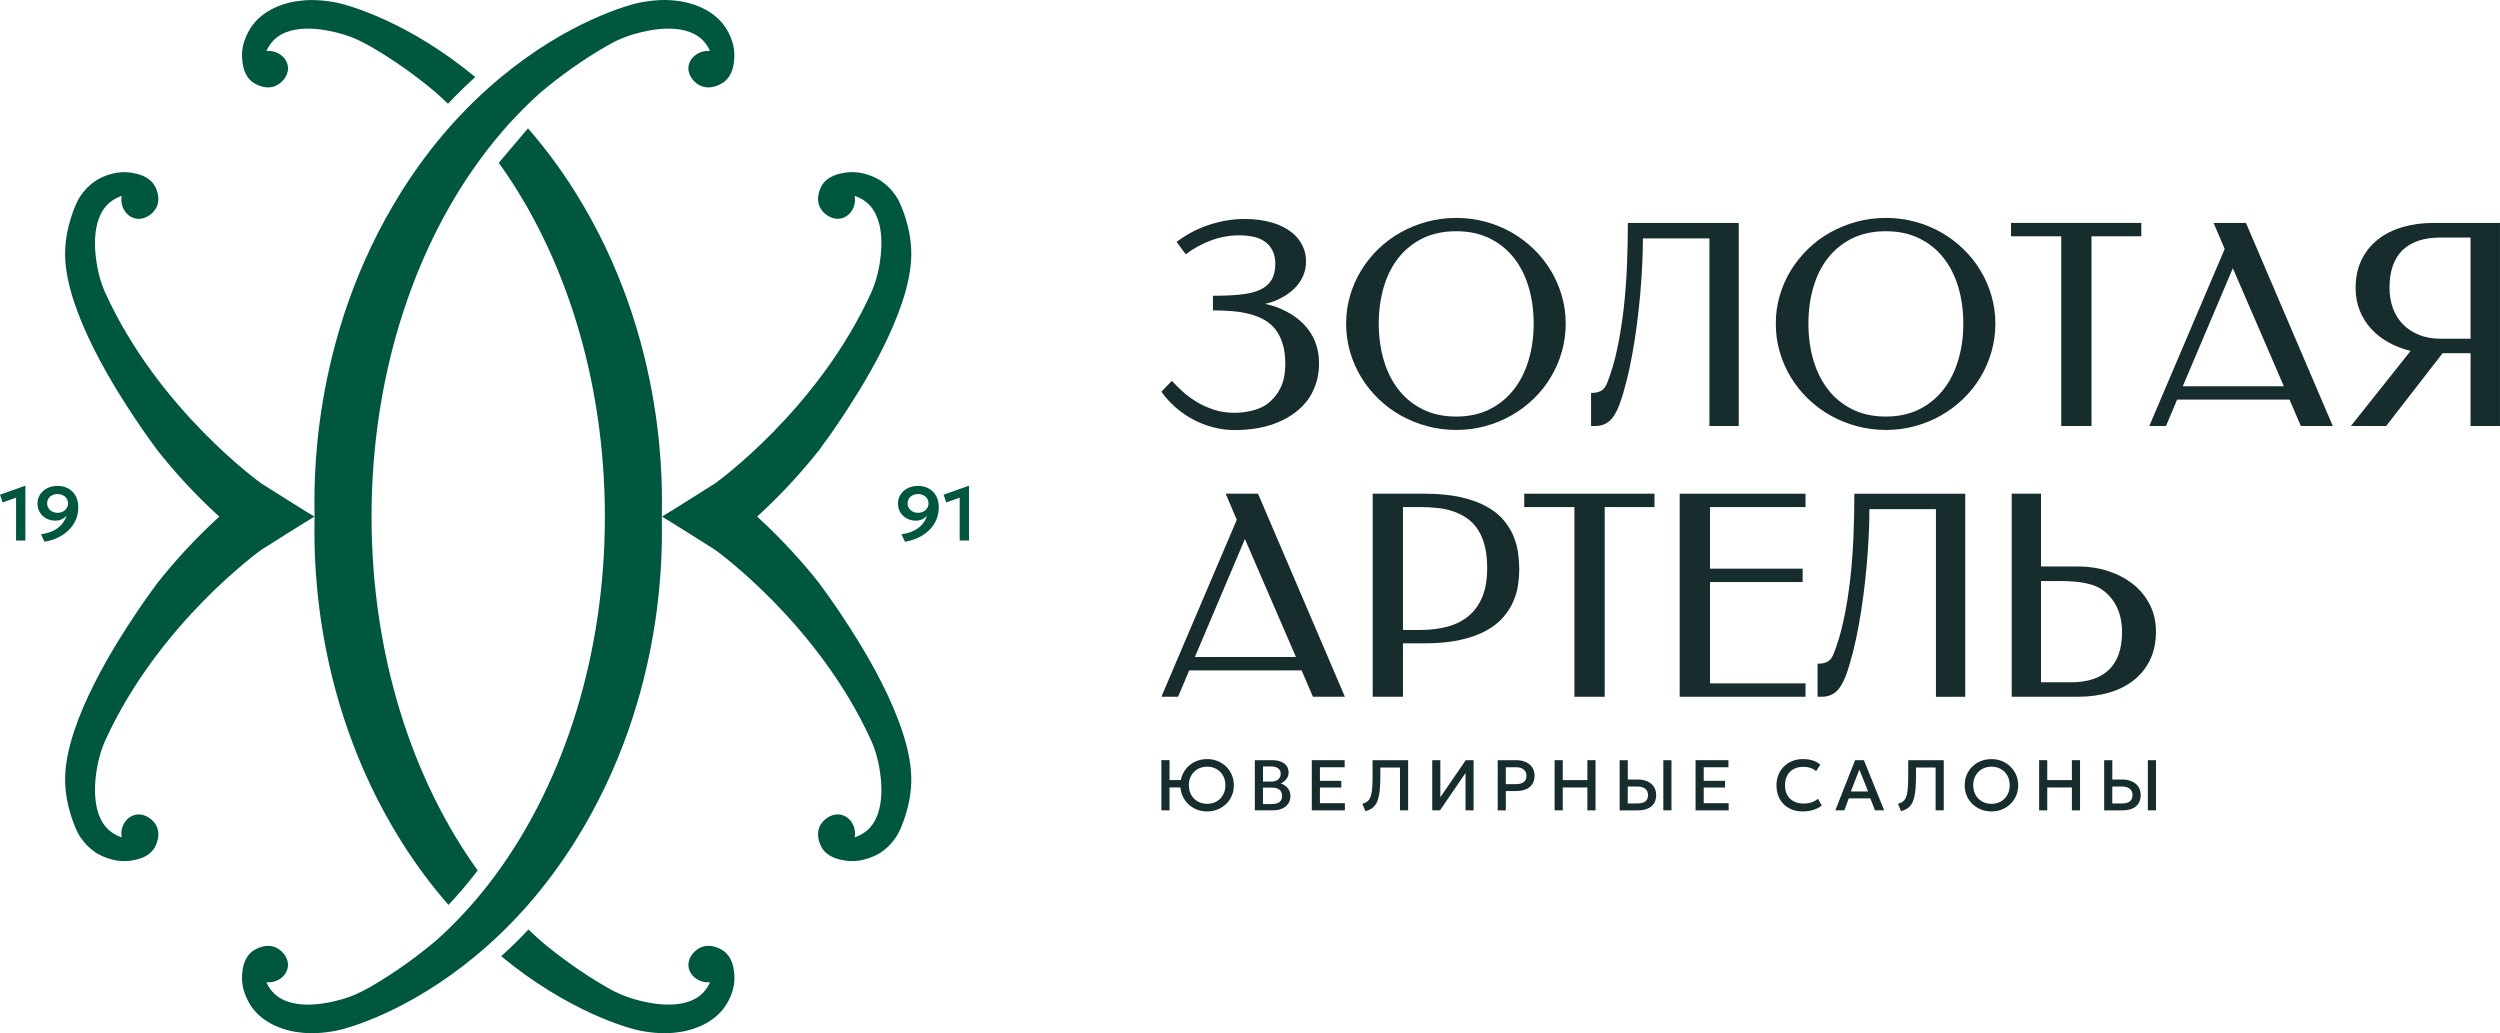 <svg width="271" height="112" viewBox="0 0 271 112" fill="none" xmlns="http://www.w3.org/2000/svg">
<path d="M138.247 28.574C138.247 28.208 138.191 27.855 138.082 27.515C137.973 27.176 137.783 26.847 137.511 26.531C137.093 26.117 136.613 25.843 136.071 25.709C135.533 25.575 134.957 25.509 134.349 25.509C133.29 25.509 132.263 25.693 131.269 26.064C130.274 26.436 129.362 26.936 128.533 27.568L127.543 26.223C127.994 25.878 128.495 25.551 129.05 25.245C129.605 24.94 130.197 24.677 130.826 24.453C131.455 24.232 132.117 24.055 132.813 23.926C133.506 23.797 134.223 23.734 134.965 23.734C135.485 23.734 135.999 23.768 136.509 23.837C137.018 23.905 137.509 24.013 137.978 24.155C138.447 24.297 138.887 24.484 139.298 24.711C139.708 24.937 140.071 25.203 140.391 25.512C140.77 25.896 141.063 26.325 141.268 26.799C141.474 27.273 141.575 27.782 141.575 28.324C141.575 28.866 141.479 29.367 141.29 29.828C141.1 30.286 140.836 30.702 140.503 31.071C140.167 31.442 139.77 31.768 139.303 32.056C138.839 32.343 138.335 32.58 137.797 32.767L137.138 32.943C137.367 32.993 137.591 33.046 137.805 33.106C138.021 33.164 138.231 33.235 138.442 33.314C139.9 33.878 141.023 34.673 141.807 35.706C142.591 36.738 142.983 37.968 142.983 39.4C142.983 40.14 142.884 40.828 142.69 41.457C142.495 42.089 142.223 42.666 141.874 43.19C141.484 43.753 141.01 44.248 140.45 44.678C139.89 45.107 139.266 45.468 138.575 45.757C137.885 46.05 137.143 46.266 136.349 46.408C135.554 46.55 134.722 46.621 133.853 46.621C133.042 46.621 132.258 46.521 131.498 46.318C130.738 46.115 130.018 45.834 129.338 45.475C128.658 45.115 128.026 44.678 127.442 44.167C126.858 43.653 126.341 43.087 125.89 42.465L127.029 41.281C127.378 41.665 127.781 42.063 128.237 42.473C128.693 42.884 129.199 43.255 129.759 43.59C130.319 43.924 130.935 44.201 131.61 44.419C132.285 44.636 133.021 44.746 133.821 44.746C134.45 44.746 135.061 44.675 135.65 44.533C136.239 44.391 136.743 44.19 137.165 43.932C137.845 43.469 138.373 42.876 138.754 42.155C139.132 41.433 139.324 40.527 139.324 39.432C139.324 38.594 139.229 37.867 139.039 37.257C138.85 36.646 138.583 36.124 138.245 35.695C137.906 35.266 137.495 34.918 137.015 34.652C136.535 34.386 136.005 34.178 135.426 34.031C134.847 33.883 134.221 33.78 133.551 33.728C132.882 33.672 132.191 33.646 131.482 33.646V32.061C132.602 32.061 133.586 32.019 134.434 31.934C135.282 31.85 135.989 31.682 136.549 31.431C137.109 31.181 137.53 30.826 137.815 30.373C138.101 29.92 138.242 29.322 138.242 28.582L138.247 28.574Z" fill="#172D2D"/>
<path d="M157.854 46.606C156.756 46.606 155.697 46.469 154.684 46.193C153.671 45.916 152.721 45.529 151.836 45.031C150.951 44.534 150.148 43.933 149.423 43.233C148.697 42.532 148.076 41.755 147.556 40.902C147.036 40.049 146.633 39.13 146.348 38.148C146.063 37.165 145.921 36.141 145.921 35.077C145.921 34.013 146.063 33.02 146.348 32.043C146.633 31.066 147.036 30.152 147.556 29.305C148.076 28.457 148.697 27.682 149.423 26.979C150.148 26.279 150.951 25.681 151.836 25.189C152.721 24.696 153.671 24.311 154.684 24.035C155.697 23.759 156.756 23.622 157.854 23.622C158.953 23.622 159.993 23.759 161.001 24.03C162.012 24.301 162.956 24.686 163.833 25.183C164.713 25.681 165.513 26.281 166.238 26.982C166.964 27.682 167.582 28.457 168.097 29.307C168.612 30.155 169.012 31.069 169.297 32.046C169.582 33.023 169.723 34.034 169.723 35.08C169.723 36.125 169.582 37.171 169.297 38.15C169.012 39.133 168.612 40.049 168.097 40.905C167.582 41.758 166.964 42.535 166.238 43.235C165.513 43.936 164.713 44.536 163.833 45.034C162.953 45.532 162.009 45.919 161.001 46.195C159.99 46.472 158.942 46.609 157.854 46.609V46.606ZM157.854 45.155C159.214 45.155 160.414 44.895 161.46 44.373C162.505 43.852 163.38 43.135 164.092 42.229C164.801 41.324 165.337 40.257 165.702 39.03C166.068 37.803 166.249 36.486 166.249 35.074C166.249 33.663 166.07 32.365 165.71 31.143C165.35 29.921 164.817 28.862 164.113 27.964C163.409 27.069 162.532 26.36 161.481 25.842C160.433 25.325 159.222 25.065 157.854 25.065C156.486 25.065 155.249 25.323 154.204 25.842C153.159 26.36 152.284 27.066 151.58 27.964C150.876 28.862 150.345 29.921 149.991 31.143C149.636 32.365 149.457 33.676 149.457 35.074C149.457 36.473 149.636 37.803 149.996 39.03C150.356 40.257 150.889 41.324 151.593 42.229C152.297 43.135 153.175 43.852 154.225 44.373C155.273 44.895 156.484 45.155 157.852 45.155H157.854Z" fill="#172D2D"/>
<path d="M172.47 46.177V42.595C172.761 42.595 173.001 42.569 173.19 42.514C173.38 42.458 173.54 42.385 173.67 42.292C173.801 42.198 173.905 42.087 173.985 41.961C174.065 41.832 174.134 41.7 174.195 41.56C174.646 40.446 175.014 39.201 175.305 37.829C175.595 36.457 175.827 35.016 176.001 33.507C176.174 31.998 176.294 30.447 176.361 28.859C176.425 27.271 176.459 25.707 176.459 24.166H188.48V46.179H185.302V25.839H178.091C178.091 26.737 178.067 27.701 178.017 28.733C177.966 29.765 177.894 30.821 177.801 31.901C177.705 32.981 177.585 34.074 177.441 35.172C177.297 36.272 177.131 37.339 176.945 38.369C176.761 39.401 176.55 40.381 176.315 41.315C176.081 42.248 175.827 43.09 175.558 43.838C175.238 44.686 174.87 45.289 174.457 45.645C174.043 46 173.529 46.177 172.921 46.177H172.47Z" fill="#172D2D"/>
<path d="M204.429 46.606C203.33 46.606 202.271 46.469 201.258 46.193C200.245 45.916 199.295 45.529 198.41 45.031C197.525 44.534 196.722 43.933 195.997 43.233C195.272 42.532 194.65 41.755 194.13 40.902C193.61 40.049 193.208 39.13 192.922 38.148C192.637 37.165 192.496 36.141 192.496 35.077C192.496 34.013 192.637 33.02 192.922 32.043C193.208 31.066 193.61 30.152 194.13 29.305C194.65 28.457 195.272 27.682 195.997 26.979C196.722 26.279 197.525 25.681 198.41 25.189C199.295 24.696 200.245 24.311 201.258 24.035C202.271 23.759 203.33 23.622 204.429 23.622C205.527 23.622 206.567 23.759 207.575 24.03C208.586 24.301 209.53 24.686 210.407 25.183C211.287 25.681 212.087 26.281 212.812 26.982C213.538 27.682 214.156 28.457 214.671 29.307C215.186 30.155 215.586 31.069 215.871 32.046C216.156 33.023 216.298 34.034 216.298 35.08C216.298 36.125 216.156 37.171 215.871 38.15C215.586 39.133 215.186 40.049 214.671 40.905C214.156 41.758 213.538 42.535 212.812 43.235C212.087 43.936 211.287 44.536 210.407 45.034C209.527 45.532 208.583 45.919 207.575 46.195C206.565 46.472 205.517 46.609 204.429 46.609V46.606ZM204.429 45.155C205.789 45.155 206.989 44.895 208.034 44.373C209.079 43.852 209.954 43.135 210.666 42.229C211.375 41.324 211.911 40.257 212.276 39.03C212.642 37.803 212.823 36.486 212.823 35.074C212.823 33.663 212.644 32.365 212.284 31.143C211.924 29.921 211.391 28.862 210.687 27.964C209.983 27.069 209.106 26.36 208.055 25.842C207.007 25.325 205.797 25.065 204.429 25.065C203.061 25.065 201.823 25.323 200.778 25.842C199.733 26.36 198.858 27.066 198.154 27.964C197.45 28.862 196.92 29.921 196.565 31.143C196.21 32.365 196.032 33.676 196.032 35.074C196.032 36.473 196.21 37.803 196.57 39.03C196.93 40.257 197.463 41.324 198.167 42.229C198.871 43.135 199.749 43.852 200.799 44.373C201.847 44.895 203.058 45.155 204.426 45.155H204.429Z" fill="#172D2D"/>
<path d="M232.117 24.164V25.615H226.72V46.177H223.437V25.615H217.995V24.164H232.114H232.117Z" fill="#172D2D"/>
<path d="M252.877 46.177H249.413L248.184 43.32H235.997L234.797 46.177H232.984L241.154 26.992L239.954 24.164H243.461L252.874 46.177H252.877ZM236.613 41.869H247.57L242.04 29.078L236.613 41.869Z" fill="#172D2D"/>
<path d="M271 46.177H267.808V38.287H264.778L258.661 46.177H254.837L261.312 38.034C260.472 37.837 259.688 37.539 258.957 37.139C258.227 36.739 257.595 36.251 257.061 35.672C256.525 35.095 256.107 34.434 255.803 33.689C255.499 32.944 255.347 32.127 255.347 31.24C255.347 30.076 255.563 29.052 255.992 28.169C256.421 27.287 257.013 26.547 257.768 25.957C258.523 25.365 259.411 24.92 260.437 24.617C261.461 24.317 262.568 24.166 263.757 24.166H270.997V46.179L271 46.177ZM259.021 31.211C259.021 31.98 259.141 32.702 259.381 33.373C259.621 34.044 259.976 34.627 260.445 35.119C260.915 35.611 261.496 36.001 262.192 36.288C262.885 36.575 263.683 36.718 264.584 36.718H267.808V25.747H264.584C262.765 25.747 261.384 26.202 260.44 27.116C259.496 28.03 259.024 29.394 259.024 31.208L259.021 31.211Z" fill="#172D2D"/>
<path d="M145.787 75.529H142.323L141.094 72.672H128.907L127.707 75.529H125.894L134.065 56.344L132.865 53.516H136.371L145.784 75.529H145.787ZM129.523 71.221H140.48L134.95 58.43L129.523 71.221Z" fill="#172D2D"/>
<path d="M152.082 69.741V75.529H148.8V53.516H154.376C155.944 53.516 157.288 53.648 158.408 53.908C159.528 54.169 160.466 54.517 161.226 54.951C161.986 55.386 162.594 55.886 163.055 56.455C163.514 57.024 163.866 57.611 164.103 58.217C164.341 58.822 164.501 59.431 164.575 60.036C164.65 60.642 164.687 61.208 164.687 61.732C164.687 62.257 164.645 62.802 164.559 63.397C164.474 63.995 164.303 64.59 164.05 65.18C163.797 65.772 163.437 66.341 162.97 66.889C162.506 67.436 161.89 67.924 161.128 68.348C160.362 68.772 159.429 69.109 158.325 69.362C157.221 69.614 155.904 69.738 154.376 69.738H152.082V69.741ZM152.082 54.967V68.29H153.925C155.034 68.29 156.04 68.166 156.938 67.918C157.837 67.671 158.605 67.276 159.24 66.733C159.874 66.191 160.362 65.498 160.701 64.653C161.04 63.81 161.21 62.786 161.21 61.582C161.21 60.663 161.122 59.863 160.949 59.178C160.773 58.493 160.528 57.906 160.208 57.416C159.888 56.926 159.506 56.526 159.061 56.21C158.616 55.894 158.128 55.644 157.592 55.454C157.058 55.267 156.485 55.138 155.874 55.07C155.264 55.001 154.634 54.967 153.986 54.967H152.082Z" fill="#172D2D"/>
<path d="M179.348 53.516V54.967H173.951V75.529H170.669V54.967H165.226V53.516H179.346H179.348Z" fill="#172D2D"/>
<path d="M195.719 53.516V54.967H185.362V61.643H195.404V63.094H185.362V74.078H195.719V75.529H182.077V53.516H195.719Z" fill="#172D2D"/>
<path d="M197.023 75.529V71.947C197.314 71.947 197.554 71.921 197.743 71.866C197.932 71.81 198.092 71.737 198.223 71.644C198.354 71.55 198.458 71.439 198.538 71.313C198.618 71.184 198.687 71.052 198.748 70.912C199.199 69.799 199.567 68.553 199.858 67.181C200.148 65.809 200.38 64.368 200.554 62.859C200.727 61.35 200.847 59.799 200.914 58.211C200.978 56.623 201.012 55.059 201.012 53.519H213.033V75.531H209.855V55.191H202.644C202.644 56.089 202.62 57.053 202.569 58.085C202.519 59.117 202.447 60.173 202.353 61.253C202.257 62.333 202.137 63.425 201.994 64.524C201.85 65.624 201.684 66.691 201.498 67.721C201.314 68.753 201.103 69.733 200.868 70.668C200.634 71.6 200.38 72.442 200.111 73.19C199.791 74.038 199.423 74.641 199.01 74.997C198.594 75.352 198.082 75.529 197.474 75.529H197.023Z" fill="#172D2D"/>
<path d="M218.069 75.529V53.516H221.247V61.406H225.295C226.423 61.406 227.498 61.572 228.519 61.901C229.538 62.233 230.434 62.702 231.202 63.307C231.973 63.913 232.581 64.656 233.031 65.527C233.482 66.401 233.706 67.376 233.706 68.45C233.706 69.625 233.49 70.654 233.06 71.537C232.631 72.419 232.039 73.159 231.285 73.749C230.53 74.341 229.642 74.784 228.615 75.081C227.591 75.376 226.485 75.526 225.295 75.526H218.069V75.529ZM221.247 73.96H224.471C226.301 73.96 227.685 73.504 228.623 72.59C229.562 71.676 230.031 70.307 230.031 68.482C230.031 67.555 229.861 66.704 229.522 65.935C229.181 65.166 228.671 64.524 227.994 64.01C227.594 63.715 227.141 63.494 226.629 63.352C226.119 63.21 225.578 63.11 225.002 63.057C224.426 63.002 223.823 62.978 223.189 62.983C222.554 62.989 221.906 62.991 221.247 62.991V73.962V73.96Z" fill="#172D2D"/>
<path d="M133.531 84.011C133.387 83.669 133.182 83.366 132.921 83.108C132.657 82.848 132.35 82.647 131.998 82.503C131.649 82.355 131.265 82.284 130.854 82.284C130.443 82.284 130.057 82.355 129.702 82.498C129.35 82.64 129.043 82.84 128.782 83.095C128.521 83.353 128.318 83.653 128.171 83.998C128.094 84.177 128.038 84.364 128.003 84.562H126.777V82.4H125.894V87.843H126.777V85.362H127.963C127.985 85.673 128.054 85.965 128.171 86.239C128.318 86.584 128.521 86.884 128.782 87.142C129.043 87.397 129.35 87.598 129.702 87.743C130.057 87.887 130.438 87.958 130.854 87.958C131.27 87.958 131.649 87.887 131.998 87.743C132.35 87.598 132.657 87.397 132.921 87.142C133.182 86.884 133.387 86.584 133.531 86.239C133.678 85.897 133.75 85.523 133.75 85.12C133.75 84.717 133.678 84.354 133.531 84.011ZM132.681 85.947C132.579 86.194 132.441 86.407 132.262 86.584C132.081 86.76 131.873 86.897 131.63 86.992C131.39 87.087 131.131 87.134 130.854 87.134C130.483 87.134 130.15 87.05 129.851 86.884C129.55 86.721 129.313 86.487 129.137 86.184C128.961 85.881 128.875 85.528 128.875 85.12C128.875 84.814 128.923 84.538 129.025 84.293C129.126 84.048 129.267 83.835 129.446 83.659C129.627 83.48 129.835 83.345 130.075 83.251C130.318 83.156 130.577 83.108 130.854 83.108C131.225 83.108 131.558 83.19 131.857 83.356C132.155 83.522 132.393 83.756 132.569 84.059C132.742 84.359 132.83 84.715 132.83 85.12C132.83 85.423 132.779 85.699 132.681 85.947Z" fill="#172D2D"/>
<path d="M136.024 87.843V82.402H137.918C138.446 82.402 138.873 82.518 139.198 82.749C139.524 82.981 139.686 83.323 139.686 83.776C139.686 83.948 139.644 84.111 139.564 84.264C139.481 84.419 139.374 84.553 139.244 84.669C139.113 84.785 138.977 84.872 138.833 84.925C139.131 85.014 139.382 85.18 139.582 85.422C139.782 85.665 139.884 85.96 139.884 86.312C139.884 86.61 139.806 86.873 139.654 87.103C139.502 87.332 139.286 87.511 139.003 87.642C138.721 87.774 138.39 87.84 138.003 87.84H136.024V87.843ZM136.907 84.725H137.782C137.995 84.725 138.179 84.69 138.334 84.624C138.489 84.559 138.609 84.459 138.697 84.332C138.785 84.206 138.827 84.053 138.827 83.877C138.827 83.621 138.737 83.424 138.553 83.287C138.371 83.15 138.11 83.084 137.771 83.084H136.91V84.725H136.907ZM136.907 87.158H137.857C138.233 87.158 138.513 87.084 138.697 86.939C138.881 86.792 138.974 86.573 138.974 86.276C138.974 85.978 138.881 85.762 138.697 85.609C138.513 85.454 138.227 85.378 137.841 85.378H136.907V87.158Z" fill="#172D2D"/>
<path d="M142.198 87.843V82.402H145.761V83.171H143.081V84.64H145.395V85.367H143.081V87.066H145.785V87.843H142.198Z" fill="#172D2D"/>
<path d="M148.011 87.935L147.68 87.134C147.856 87.079 148.008 87.013 148.134 86.937C148.259 86.86 148.366 86.752 148.451 86.621C148.536 86.486 148.603 86.312 148.651 86.097C148.699 85.881 148.734 85.607 148.755 85.278C148.776 84.948 148.787 84.543 148.787 84.066V82.402H152.641V87.843H151.758V83.202H149.632V84.035C149.632 84.601 149.616 85.085 149.582 85.493C149.547 85.902 149.491 86.247 149.414 86.528C149.336 86.81 149.235 87.042 149.11 87.224C148.984 87.405 148.832 87.553 148.648 87.666C148.467 87.777 148.254 87.869 148.008 87.937L148.011 87.935Z" fill="#172D2D"/>
<path d="M155.254 87.843V82.402H156.132V86.421L158.887 82.402H159.737V87.843H158.863V83.795L156.094 87.843H155.251H155.254Z" fill="#172D2D"/>
<path d="M162.352 87.843V82.402H164.347C164.739 82.402 165.083 82.468 165.384 82.602C165.686 82.736 165.92 82.926 166.091 83.176C166.262 83.426 166.347 83.727 166.347 84.079C166.347 84.432 166.267 84.74 166.11 84.988C165.952 85.235 165.723 85.425 165.422 85.554C165.12 85.683 164.755 85.749 164.325 85.749H163.232V87.845H162.349L162.352 87.843ZM163.235 84.998H164.341C164.699 84.998 164.976 84.925 165.171 84.777C165.368 84.63 165.467 84.403 165.467 84.098C165.467 83.792 165.366 83.569 165.163 83.408C164.96 83.247 164.688 83.168 164.347 83.168H163.232V84.998H163.235Z" fill="#172D2D"/>
<path d="M168.52 87.843V82.402H169.402V84.564H172.072V82.402H172.955V87.843H172.072V85.362H169.402V87.843H168.52Z" fill="#172D2D"/>
<path d="M175.57 87.843V82.402H176.453V84.498H177.527C177.919 84.498 178.263 84.564 178.565 84.698C178.866 84.832 179.101 85.025 179.272 85.272C179.442 85.522 179.528 85.823 179.528 86.176C179.528 86.444 179.482 86.684 179.394 86.892C179.306 87.1 179.176 87.274 179.002 87.416C178.832 87.558 178.618 87.663 178.368 87.737C178.117 87.811 177.831 87.845 177.506 87.845H175.57V87.843ZM176.453 87.092H177.519C177.877 87.092 178.154 87.018 178.349 86.871C178.546 86.723 178.645 86.497 178.645 86.194C178.645 85.891 178.544 85.662 178.341 85.501C178.138 85.341 177.866 85.262 177.525 85.262H176.45V87.092H176.453ZM180.304 87.843V82.402H181.187V87.843H180.304Z" fill="#172D2D"/>
<path d="M183.799 87.843V82.402H187.362V83.171H184.682V84.64H186.997V85.367H184.682V87.066H187.386V87.843H183.799Z" fill="#172D2D"/>
<path d="M195.424 87.959C194.854 87.959 194.352 87.843 193.926 87.609C193.499 87.375 193.166 87.045 192.928 86.621C192.691 86.198 192.571 85.697 192.571 85.126C192.571 84.712 192.64 84.33 192.781 83.985C192.923 83.64 193.12 83.34 193.376 83.085C193.632 82.832 193.934 82.634 194.283 82.495C194.632 82.355 195.016 82.284 195.432 82.284C195.849 82.284 196.214 82.337 196.521 82.44C196.827 82.542 197.094 82.69 197.321 82.882L196.865 83.593C196.691 83.435 196.489 83.317 196.259 83.24C196.027 83.164 195.774 83.124 195.496 83.124C195.19 83.124 194.912 83.169 194.667 83.261C194.422 83.353 194.211 83.485 194.035 83.659C193.862 83.833 193.726 84.041 193.632 84.286C193.539 84.531 193.494 84.807 193.494 85.112C193.494 85.531 193.576 85.892 193.744 86.189C193.912 86.487 194.147 86.716 194.454 86.872C194.76 87.03 195.12 87.106 195.539 87.106C195.814 87.106 196.081 87.064 196.339 86.985C196.598 86.906 196.841 86.772 197.07 86.587L197.481 87.322C197.217 87.527 196.913 87.683 196.574 87.793C196.235 87.901 195.854 87.957 195.43 87.957L195.424 87.959Z" fill="#172D2D"/>
<path d="M198.949 87.843L201.09 82.402H202.048L204.245 87.843H203.251L202.744 86.544H200.41L199.922 87.843H198.954H198.949ZM200.634 85.794H202.504L201.552 83.426L200.634 85.794Z" fill="#172D2D"/>
<path d="M206.073 87.935L205.743 87.134C205.919 87.079 206.071 87.013 206.196 86.937C206.321 86.86 206.428 86.752 206.513 86.621C206.599 86.486 206.665 86.312 206.713 86.097C206.761 85.881 206.796 85.607 206.817 85.278C206.839 84.948 206.849 84.543 206.849 84.066V82.402H210.703V87.843H209.821V83.202H207.695V84.035C207.695 84.601 207.679 85.085 207.644 85.493C207.61 85.902 207.554 86.247 207.476 86.528C207.399 86.81 207.298 87.042 207.172 87.224C207.047 87.405 206.895 87.553 206.711 87.666C206.527 87.779 206.316 87.869 206.071 87.937L206.073 87.935Z" fill="#172D2D"/>
<path d="M215.874 87.96C215.46 87.96 215.076 87.889 214.722 87.744C214.37 87.599 214.06 87.399 213.799 87.144C213.538 86.888 213.332 86.585 213.188 86.243C213.044 85.898 212.972 85.524 212.972 85.124C212.972 84.724 213.044 84.344 213.188 83.999C213.332 83.654 213.535 83.354 213.799 83.099C214.06 82.843 214.37 82.643 214.722 82.501C215.074 82.359 215.458 82.288 215.874 82.288C216.29 82.288 216.669 82.361 217.021 82.506C217.373 82.651 217.679 82.854 217.941 83.112C218.202 83.37 218.408 83.673 218.554 84.015C218.701 84.358 218.773 84.729 218.773 85.124C218.773 85.519 218.701 85.898 218.554 86.243C218.408 86.588 218.205 86.888 217.941 87.144C217.679 87.399 217.37 87.599 217.021 87.744C216.669 87.889 216.287 87.96 215.874 87.96ZM215.874 87.136C216.151 87.136 216.41 87.088 216.653 86.993C216.893 86.899 217.101 86.762 217.279 86.585C217.458 86.409 217.597 86.196 217.698 85.948C217.799 85.701 217.85 85.424 217.85 85.121C217.85 84.716 217.762 84.36 217.589 84.057C217.415 83.754 217.178 83.523 216.879 83.357C216.581 83.191 216.245 83.109 215.877 83.109C215.599 83.109 215.34 83.157 215.1 83.251C214.86 83.346 214.65 83.483 214.471 83.66C214.292 83.836 214.151 84.049 214.05 84.294C213.948 84.539 213.898 84.816 213.898 85.121C213.898 85.529 213.986 85.882 214.162 86.185C214.338 86.488 214.575 86.72 214.871 86.886C215.17 87.052 215.503 87.133 215.877 87.133L215.874 87.136Z" fill="#172D2D"/>
<path d="M221.041 87.843V82.402H221.923V84.564H224.593V82.402H225.476V87.843H224.593V85.362H221.923V87.843H221.041Z" fill="#172D2D"/>
<path d="M228.092 87.843V82.402H228.975V84.498H230.05C230.442 84.498 230.786 84.564 231.087 84.698C231.389 84.832 231.623 85.025 231.794 85.272C231.965 85.522 232.05 85.823 232.05 86.176C232.05 86.444 232.005 86.684 231.917 86.892C231.829 87.1 231.698 87.274 231.525 87.416C231.354 87.558 231.141 87.663 230.89 87.737C230.639 87.811 230.354 87.845 230.029 87.845H228.092V87.843ZM228.975 87.092H230.042C230.399 87.092 230.677 87.018 230.871 86.871C231.069 86.723 231.167 86.497 231.167 86.194C231.167 85.891 231.066 85.662 230.863 85.501C230.661 85.341 230.389 85.262 230.047 85.262H228.972V87.092H228.975ZM232.826 87.843V82.402H233.709V87.843H232.826Z" fill="#172D2D"/>
<path d="M39.97 4.931C39.49 4.676 39.007 4.431 38.517 4.199C39.09 4.439 39.469 4.652 39.599 4.721C39.725 4.789 39.847 4.86 39.973 4.931H39.97Z" fill="#00573F"/>
<path d="M71.741 56.001C71.741 58.555 72.499 75.056 62.302 91.265C60.686 93.835 58.971 96.1 57.23 98.094C56.819 98.56 56.406 99.015 55.992 99.452C54.971 100.54 53.944 101.533 52.921 102.447C52.451 102.865 51.982 103.266 51.518 103.65C44.366 109.575 37.814 111.5 36.198 111.777C34.257 112.109 33.06 112.014 32.03 111.853C31.214 111.727 28.916 111.208 27.489 109.425C27.462 109.394 27.441 109.367 27.43 109.351C27.134 108.964 26.095 107.505 26.247 105.63C26.294 105.054 26.398 103.845 27.383 103.1C27.457 103.05 28.764 102.096 30.022 102.77C30.713 103.139 31.385 103.984 31.182 104.94C30.98 105.873 29.998 106.573 28.878 106.476C28.985 106.729 29.225 107.208 29.678 107.661C31.764 109.725 35.852 108.646 36.782 108.398C37.446 108.224 38.028 108.016 38.484 107.819C38.492 107.816 38.502 107.811 38.513 107.808C39.086 107.569 39.465 107.355 39.596 107.287C39.721 107.218 39.843 107.147 39.969 107.076C40.035 107.039 40.102 107 40.172 106.963C42.755 105.472 45.097 103.776 47.179 102.033C47.19 102.025 47.201 102.015 47.211 102.004C47.67 101.604 48.115 101.188 48.558 100.759C48.998 100.34 49.425 99.903 49.851 99.458C50.921 98.338 51.945 97.151 52.923 95.892C53.31 95.392 53.691 94.886 54.065 94.365C61.182 84.479 65.568 70.938 65.568 56.006C65.568 41.074 61.182 27.533 54.065 17.647L57.233 13.913C58.974 15.907 60.688 18.171 62.304 20.742C72.501 36.95 71.744 53.452 71.744 56.006L71.741 56.001Z" fill="#00573F"/>
<path d="M51.521 8.352C50.529 9.242 49.534 10.214 48.561 11.246C48.118 10.817 47.67 10.401 47.214 10.001C47.204 9.99 47.193 9.979 47.182 9.972C45.1 8.228 42.761 6.535 40.174 5.042C40.105 5.005 40.038 4.965 39.972 4.928C39.846 4.855 39.724 4.786 39.598 4.718C39.47 4.649 39.089 4.436 38.516 4.196C38.505 4.194 38.495 4.188 38.486 4.186C38.028 3.988 37.449 3.78 36.785 3.607C35.855 3.359 31.769 2.279 29.681 4.344C29.228 4.797 28.988 5.276 28.881 5.529C29.999 5.431 30.983 6.129 31.185 7.064C31.388 8.02 30.716 8.865 30.025 9.234C28.767 9.908 27.46 8.958 27.385 8.905C26.399 8.162 26.297 6.951 26.249 6.374C26.097 4.497 27.14 3.038 27.433 2.653C27.444 2.637 27.465 2.614 27.492 2.579C28.916 0.797 31.217 0.278 32.033 0.151C33.063 -0.009 34.26 -0.104 36.201 0.228C37.817 0.504 44.372 2.429 51.521 8.355V8.352Z" fill="#00573F"/>
<path d="M79.595 6.375C79.547 6.951 79.443 8.16 78.459 8.905C78.384 8.955 77.078 9.909 75.819 9.235C75.128 8.866 74.456 8.021 74.659 7.065C74.862 6.132 75.843 5.432 76.963 5.529C76.856 5.276 76.616 4.797 76.163 4.344C74.078 2.28 69.99 3.359 69.059 3.607C68.395 3.781 67.814 3.989 67.358 4.186C67.35 4.189 67.339 4.194 67.329 4.197C66.755 4.436 66.377 4.65 66.246 4.718C66.121 4.787 65.998 4.858 65.873 4.929C65.806 4.966 65.739 5.005 65.67 5.042C63.086 6.533 60.745 8.229 58.662 9.972C58.651 9.98 58.641 9.99 58.63 10.001C58.172 10.406 57.726 10.82 57.283 11.246C56.849 11.671 56.417 12.102 55.995 12.547C54.921 13.667 53.9 14.854 52.924 16.113C52.537 16.613 52.156 17.119 51.782 17.64C44.663 27.526 40.276 41.068 40.276 55.999C40.276 70.931 44.663 84.472 51.782 94.358L51.457 94.774C50.553 95.943 49.593 97.06 48.614 98.092C46.868 96.098 45.158 93.834 43.537 91.263C33.345 75.055 34.097 58.553 34.097 55.999C34.097 53.445 33.345 36.944 43.537 20.735C45.158 18.165 46.868 15.9 48.614 13.906C49.025 13.44 49.438 12.985 49.852 12.547C50.873 11.46 51.9 10.462 52.924 9.553C53.393 9.134 53.862 8.734 54.326 8.35C61.478 2.424 68.025 0.499 69.643 0.223C71.59 -0.109 72.784 -0.014 73.814 0.147C74.627 0.273 76.926 0.792 78.35 2.575C78.376 2.606 78.398 2.633 78.408 2.648C78.707 3.035 79.744 4.494 79.592 6.369L79.595 6.375Z" fill="#00573F"/>
<path d="M34.09 56.001C34.09 56.001 33.389 56.396 28.319 59.606C28.319 59.606 17.181 67.544 11.397 80.3C11.285 80.54 10.8 81.638 10.533 83.171C10.37 84.108 9.656 88.227 11.928 90.086C12.427 90.494 12.936 90.684 13.197 90.768C12.995 89.675 13.61 88.645 14.533 88.361C15.474 88.074 16.389 88.656 16.826 89.301C17.621 90.476 16.781 91.85 16.738 91.927C16.077 92.967 14.866 93.177 14.29 93.275C12.261 93.623 10.592 92.556 10.352 92.401C9.688 91.958 9.152 91.397 8.731 90.771C8.731 90.771 8.656 90.66 8.587 90.549C8.272 90.038 7 87.36 7.059 84.269C7.184 77.977 12.851 69.329 14.605 66.693C15.597 65.203 16.461 64.007 17.045 63.22C18.618 61.229 20.826 58.693 23.767 56.004C20.826 53.318 18.618 50.779 17.045 48.788C16.461 48.001 15.597 46.805 14.605 45.315C12.851 42.679 7.184 34.031 7.059 27.739C7 24.648 8.272 21.969 8.587 21.459C8.656 21.345 8.731 21.237 8.731 21.237C9.152 20.611 9.688 20.05 10.352 19.607C10.592 19.449 12.261 18.385 14.29 18.733C14.866 18.83 16.077 19.044 16.738 20.081C16.784 20.158 17.621 21.532 16.826 22.707C16.392 23.352 15.474 23.937 14.533 23.647C13.61 23.363 12.995 22.335 13.197 21.24C12.936 21.324 12.427 21.514 11.928 21.922C9.653 23.781 10.37 27.9 10.533 28.837C10.8 30.367 11.285 31.466 11.397 31.705C17.181 44.462 28.319 52.399 28.319 52.399C33.389 55.612 34.09 56.004 34.09 56.004V56.001Z" fill="#00573F"/>
<path d="M91.237 66.691C92.992 69.327 98.658 77.975 98.783 84.267C98.842 87.358 97.57 90.037 97.255 90.547C97.186 90.661 97.111 90.769 97.111 90.769C96.69 91.395 96.154 91.956 95.49 92.399C95.25 92.557 93.581 93.621 91.552 93.273C90.975 93.176 89.765 92.962 89.103 91.925C89.058 91.848 88.221 90.474 89.016 89.299C89.45 88.654 90.368 88.069 91.309 88.359C92.231 88.644 92.847 89.671 92.645 90.766C92.906 90.682 93.415 90.492 93.914 90.084C96.189 88.225 95.471 84.106 95.309 83.169C95.042 81.638 94.557 80.54 94.445 80.298C88.661 67.542 77.522 59.605 77.522 59.605C72.453 56.392 71.752 55.999 71.752 55.999C71.752 55.999 72.453 55.604 77.522 52.394C77.522 52.394 88.661 44.457 94.445 31.701C94.557 31.461 95.042 30.363 95.309 28.833C95.471 27.895 96.186 23.777 93.914 21.918C93.415 21.509 92.906 21.32 92.645 21.235C92.847 22.328 92.231 23.358 91.309 23.642C90.368 23.929 89.453 23.348 89.016 22.702C88.221 21.528 89.061 20.153 89.103 20.077C89.765 19.037 90.975 18.826 91.552 18.728C93.581 18.381 95.25 19.447 95.49 19.603C96.154 20.045 96.69 20.606 97.111 21.233C97.111 21.233 97.186 21.343 97.255 21.454C97.57 21.965 98.842 24.643 98.783 27.735C98.658 34.026 92.992 42.674 91.237 45.31C90.245 46.801 89.381 47.996 88.797 48.784C87.224 50.775 85.016 53.311 82.074 55.999C85.016 58.685 87.224 61.224 88.797 63.215C89.381 64.002 90.245 65.198 91.237 66.689V66.691Z" fill="#00573F"/>
<path d="M39.97 107.075C39.49 107.331 39.007 107.576 38.517 107.807C39.09 107.568 39.469 107.354 39.599 107.286C39.725 107.217 39.847 107.146 39.973 107.075H39.97Z" fill="#00573F"/>
<path d="M78.411 109.352C78.4 109.368 78.379 109.391 78.353 109.426C76.929 111.208 74.627 111.727 73.817 111.854C72.787 112.014 71.59 112.109 69.646 111.777C68.03 111.501 61.481 109.576 54.329 103.65C55.34 102.742 56.334 101.773 57.286 100.756C57.729 101.183 58.177 101.599 58.633 102.002C58.644 102.012 58.654 102.023 58.665 102.031C60.748 103.774 63.086 105.468 65.673 106.961C65.742 106.998 65.809 107.037 65.876 107.074C66.001 107.148 66.124 107.216 66.249 107.285C66.377 107.353 66.758 107.566 67.332 107.806C67.342 107.809 67.353 107.814 67.361 107.817C67.819 108.014 68.398 108.222 69.062 108.396C69.993 108.643 74.078 109.723 76.166 107.659C76.619 107.206 76.859 106.726 76.966 106.474C75.849 106.571 74.865 105.873 74.662 104.938C74.459 103.982 75.131 103.137 75.822 102.768C77.081 102.094 78.387 103.045 78.462 103.097C79.448 103.84 79.55 105.051 79.598 105.628C79.75 107.506 78.713 108.965 78.414 109.349L78.411 109.352Z" fill="#00573F"/>
<path d="M98.098 58.72L97.719 57.909C98.117 57.859 98.472 57.772 98.781 57.651C99.09 57.527 99.362 57.377 99.592 57.195C99.821 57.013 100.01 56.813 100.16 56.589C100.309 56.368 100.421 56.134 100.499 55.886C100.36 56.055 100.184 56.189 99.973 56.289C99.763 56.389 99.536 56.439 99.293 56.439C98.922 56.439 98.592 56.36 98.296 56.202C98 56.044 97.767 55.823 97.597 55.544C97.426 55.262 97.341 54.943 97.341 54.58C97.341 54.217 97.434 53.898 97.618 53.611C97.802 53.324 98.058 53.095 98.386 52.926C98.714 52.758 99.09 52.673 99.514 52.673C99.939 52.673 100.339 52.766 100.675 52.95C101.011 53.134 101.277 53.4 101.472 53.748C101.667 54.095 101.763 54.511 101.763 55.001C101.763 55.491 101.669 55.952 101.483 56.371C101.296 56.789 101.037 57.161 100.704 57.482C100.371 57.806 99.981 58.072 99.536 58.285C99.09 58.496 98.61 58.643 98.093 58.722L98.098 58.72ZM99.517 55.586C99.731 55.586 99.922 55.541 100.093 55.454C100.264 55.365 100.4 55.244 100.499 55.088C100.597 54.933 100.648 54.762 100.648 54.569C100.648 54.377 100.6 54.198 100.504 54.048C100.408 53.895 100.275 53.777 100.104 53.69C99.933 53.603 99.739 53.558 99.52 53.558C99.301 53.558 99.106 53.6 98.933 53.69C98.76 53.777 98.626 53.895 98.53 54.048C98.434 54.201 98.386 54.374 98.386 54.569C98.386 54.764 98.437 54.933 98.536 55.088C98.634 55.244 98.77 55.365 98.944 55.454C99.117 55.544 99.309 55.586 99.52 55.586H99.517Z" fill="#00573F"/>
<path d="M104.029 58.596V53.943L102.572 54.465L102.287 53.627L104.962 52.669H105.037V58.596H104.029Z" fill="#00573F"/>
<path d="M1.742 58.596V53.943L0.285 54.465L0 53.627L2.675 52.669H2.75V58.596H1.742Z" fill="#00573F"/>
<path d="M4.822 58.72L4.443 57.909C4.841 57.859 5.195 57.772 5.505 57.651C5.814 57.529 6.086 57.377 6.315 57.195C6.545 57.013 6.734 56.813 6.883 56.589C7.033 56.368 7.145 56.134 7.222 55.886C7.084 56.055 6.907 56.189 6.697 56.289C6.486 56.389 6.259 56.439 6.017 56.439C5.646 56.439 5.315 56.36 5.019 56.202C4.723 56.044 4.491 55.823 4.32 55.544C4.15 55.262 4.064 54.943 4.064 54.58C4.064 54.217 4.158 53.898 4.342 53.611C4.526 53.324 4.782 53.095 5.11 52.926C5.438 52.758 5.814 52.673 6.238 52.673C6.662 52.673 7.062 52.766 7.398 52.95C7.734 53.134 8.001 53.4 8.196 53.748C8.39 54.095 8.486 54.511 8.486 55.001C8.486 55.491 8.393 55.952 8.206 56.371C8.02 56.789 7.761 57.161 7.428 57.482C7.094 57.806 6.705 58.072 6.259 58.285C5.814 58.496 5.334 58.643 4.817 58.722L4.822 58.72ZM6.241 55.586C6.454 55.586 6.646 55.541 6.817 55.454C6.987 55.365 7.124 55.244 7.222 55.088C7.321 54.933 7.372 54.762 7.372 54.569C7.372 54.377 7.324 54.198 7.228 54.048C7.132 53.895 6.998 53.777 6.827 53.69C6.657 53.603 6.462 53.558 6.243 53.558C6.025 53.558 5.83 53.6 5.657 53.69C5.483 53.777 5.35 53.895 5.254 54.048C5.158 54.201 5.11 54.374 5.11 54.569C5.11 54.764 5.161 54.933 5.259 55.088C5.358 55.244 5.494 55.365 5.667 55.454C5.841 55.544 6.033 55.586 6.243 55.586H6.241Z" fill="#00573F"/>
</svg>
